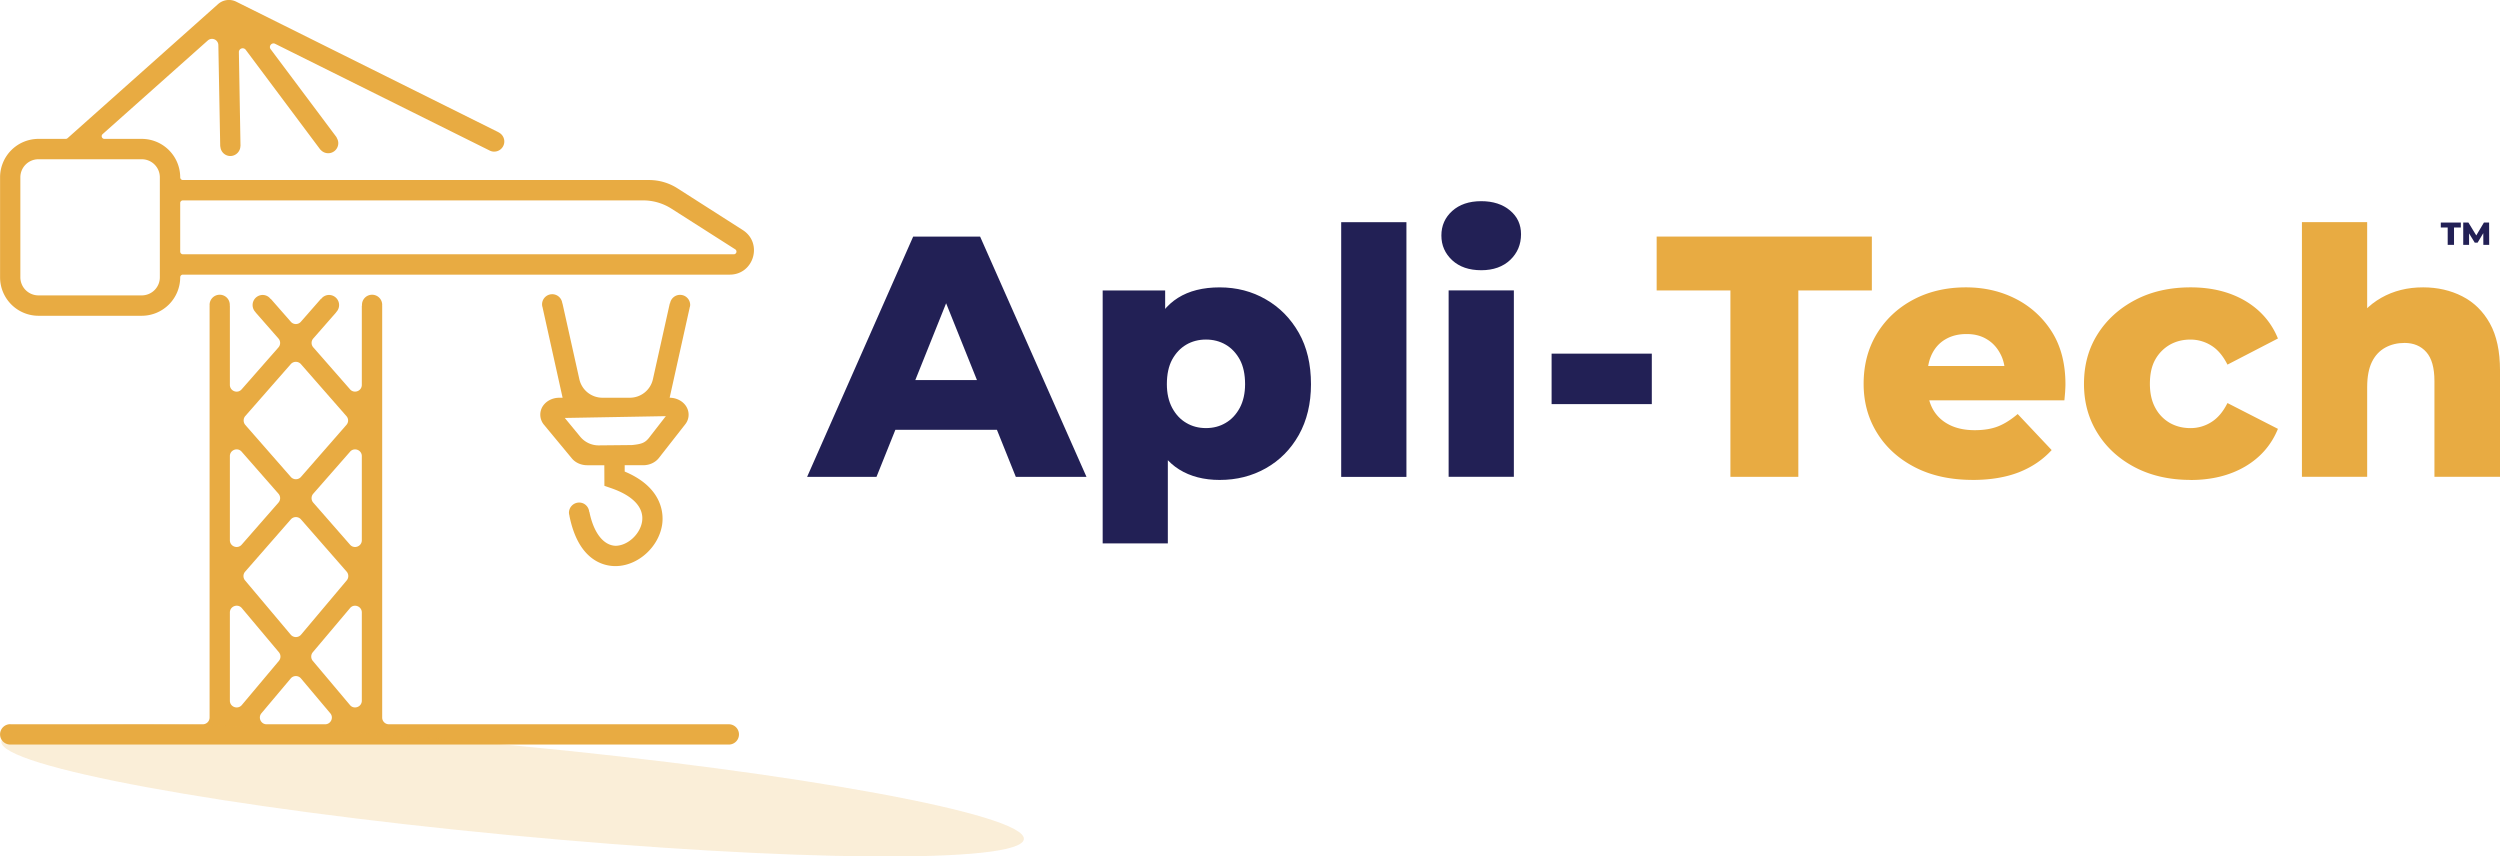 <svg id="Layer_1" data-name="Layer 1" xmlns="http://www.w3.org/2000/svg" xmlns:xlink="http://www.w3.org/1999/xlink" viewBox="0 0 4855.7 1663.51"><defs><style>.cls-1{fill:none;}.cls-2{fill:#e8ab42;}.cls-3{fill:#222055;}.cls-4{opacity:0.21;}.cls-5{clip-path:url(#clip-path);}</style><clipPath id="clip-path" transform="translate(-72.15 -1668.26)"><rect class="cls-1" x="74.78" y="3075" width="1986.04" height="256.74"/></clipPath></defs><path class="cls-2" d="M1514.69,2115l-127-81.16a102.4,102.4,0,0,0-54.85-15.92H427.37a5.25,5.25,0,0,1-5.2-5.2,74.76,74.76,0,0,0-74.7-74.71H274.81a5.27,5.27,0,0,1-3.46-9.14l204.41-182a12.31,12.31,0,0,1,20.49,9l3.62,197h.32a19.51,19.51,0,0,0,19.38,18.44A19.8,19.8,0,0,0,539.12,1952h.15l-3.15-182.51a7.38,7.38,0,0,1,13.24-4.57l145.15,194.17.16-.16a19.57,19.57,0,0,0,34.52-12.92,19.39,19.39,0,0,0-3.31-10.4l.31-.32L597.75,1763.7c-4.26-5.83,2.2-13.55,8.66-10.4L1023.91,1961a18.5,18.5,0,0,0,7.88,1.74,19.65,19.65,0,0,0,9.93-36.73v-.15l-1.26-.63c-.48-.32-1-.48-1.42-.79l-508.28-253a31.73,31.73,0,0,0-35,4.73L203.26,1936.75a5.49,5.49,0,0,1-3.47,1.26H147a74.66,74.66,0,0,0-74.71,74.71v194.17a74.76,74.76,0,0,0,74.71,74.7H347.47a74.86,74.86,0,0,0,74.7-74.7,5.15,5.15,0,0,1,5.2-5.21h1062.1c47,0,64.94-61.46,25.22-86.68M382.61,2206.89A35.17,35.17,0,0,1,347.47,2242H147a35.21,35.21,0,0,1-35.31-35.14V2012.72A35.11,35.11,0,0,1,147,1977.57H347.47a35.07,35.07,0,0,1,35.14,35.15Zm1114.74-44.77h-1070a5.25,5.25,0,0,1-5.2-5.2v-94.24a5.15,5.15,0,0,1,5.2-5.2H1321a102.45,102.45,0,0,1,55.32,16.07l123.88,79a5.22,5.22,0,0,1-2.84,9.61" transform="translate(-72.15 -1668.26)"/><path class="cls-2" d="M1124.41,2460.77a30.5,30.5,0,0,0,4.41,32.62l54.06,65.25c6.94,8.36,18,13.24,29.79,13.24h33.25l.16,40,13.24,4.57c42.87,14.82,64.15,38,59.89,65.09-3.94,24.43-27.74,46.34-51.06,46.81-22.86-.47-42.71-23.64-51.22-65.88l-.32.16c-.95-10.24-9.14-18.28-19.54-18.28a19.88,19.88,0,0,0-19.86,19.86,23.94,23.94,0,0,0,1.1,6h-.16c17.5,87.47,67.14,97.56,89.21,97.56h1.57c42.4-.79,82.43-36.73,89.21-80.07,2.68-16.7,4.57-71.24-72.66-103.54v-12.3h35.94c12.13,0,23.48-5.2,30.41-14l51.07-65.25a29.89,29.89,0,0,0,3.62-32.15c-5.83-12-19.07-19.55-33.72-19.7l38.29-172.27a.58.58,0,0,1,.16-.47l.32-2.05a18,18,0,0,0,1.1-5.2,19.66,19.66,0,0,0-39.09-3.15l-.47-.16-32.78,147.2a45.94,45.94,0,0,1-45.08,36.1h-52.79a45.94,45.94,0,0,1-45.08-36.1l-32.78-147.2-.31.16A19.69,19.69,0,0,0,1125,2260a18.42,18.42,0,0,0,1.26,6h-.15l38.77,174.79h-6.31c-15,0-28.37,7.88-34.2,20m241,15.76-29.63,38.14c-9.46,13.08-15.13,15.92-36.09,18l-64.3.63a46.24,46.24,0,0,1-36.1-16.71l-30.1-36.56Z" transform="translate(-72.15 -1668.26)"/><path class="cls-2" d="M1487.75,3075H827.55a13,13,0,0,1-13.08-13.08V2261.78h-.16c0-.32.16-.63.16-1a19.63,19.63,0,1,0-39.25,0c0,.32.16.63.16,1h-.47v154c0,12.13-15,17.65-22.85,8.67l-71.4-81.49a13,13,0,0,1,0-17.33l44.45-50.75-.16-.16a19.62,19.62,0,0,0-13.87-33.57,19.17,19.17,0,0,0-15.29,7.88l-.31-.31-38.93,44.44a12.88,12.88,0,0,1-19.55,0l-38.92-44.44-.32.31a19.16,19.16,0,0,0-15.29-7.88,19.62,19.62,0,0,0-13.87,33.57l-.15.16,44.6,50.91a13.15,13.15,0,0,1,0,17.17l-71.55,81.49c-7.88,9.14-22.86,3.46-22.86-8.67v-154h-.31c0-.32.16-.63.16-1a19.63,19.63,0,1,0-39.25,0c0,.32.16.63.16,1h-.16v800.16A13.15,13.15,0,0,1,466.16,3075h-373c-.47,0-.79-.16-1.1-.16a19.78,19.78,0,1,0,0,39.56H1487.75a19.7,19.7,0,0,0,0-39.4M548.59,2476.28,637,2375.41a13.11,13.11,0,0,1,19.55,0l88.41,101a12.77,12.77,0,0,1,0,17.17l-88.25,101a13.06,13.06,0,0,1-19.71,0l-88.41-101a13.35,13.35,0,0,1,0-17.33m196.85,302.28a13.14,13.14,0,0,1,.15,17L656.86,2901a13.16,13.16,0,0,1-20,0l-88.73-105.43a13,13,0,0,1,.15-17L637,2677.07a13.06,13.06,0,0,1,19.71,0Zm-226.8-224.42c0-12,15-17.66,22.86-8.52l71.55,81.64a13.17,13.17,0,0,1,0,17.18l-71.55,81.8c-7.88,9-22.86,3.47-22.86-8.67Zm0,475V2857.84c0-12.14,15.29-17.81,23.17-8.51l72,85.74a13.12,13.12,0,0,1,0,16.86l-72,85.74c-7.88,9.29-23.17,3.78-23.17-8.51m185,45.86H589.88c-11,0-17-13.08-9.93-21.44l56.9-67.61a13,13,0,0,1,19.86,0l56.89,67.61c7.25,8.36,1.1,21.44-9.93,21.44m71.24-45.86c0,12.29-15.29,17.8-23,8.51l-72.18-85.74a13.09,13.09,0,0,1,0-16.86l72.18-85.58c7.72-9.46,23-3.79,23,8.35Zm0-311.59c0,12.14-15,17.65-22.85,8.67l-71.56-81.8a13.17,13.17,0,0,1,0-17.18l71.56-81.64c7.88-9.14,22.85-3.46,22.85,8.52Z" transform="translate(-72.15 -1668.26)"/><path class="cls-3" d="M1639.79,2594.47l206-466.67h130l206.62,466.67H2045.15l-161.38-402h52l-161.23,402Zm112.69-91.41,34-96.62h227.9l34,96.62Z" transform="translate(-72.15 -1668.26)"/><path class="cls-3" d="M2213.85,2723.69V2232.43h121.36v61.94l-1.42,120.1,6.62,119.3v189.92Zm227.27-123.25c-30.58,0-56.9-6.78-78.65-20.33s-38.29-34.2-49.64-61.78q-17-41.14-17-103.86,0-65.49,16.07-106.39c10.56-27.42,26.64-47.75,48.23-61.31s48.54-20.33,81-20.33q49.41,0,89.68,23.33c26.95,15.44,48.22,37.19,64,64.93s23.64,61,23.64,99.77q0,56.49-23.64,98.66-23.64,41.84-64,64.61t-89.68,22.7m-26.64-100.71c14.19,0,26.95-3.31,38.3-10.09q17-9.93,27.43-29.31c6.77-12.77,10.24-28.21,10.24-45.86,0-19.23-3.47-35.15-10.24-47.76-6.94-12.61-16.08-22.38-27.43-29s-24.11-9.93-38.3-9.93-26.95,3.31-38.29,9.93-20.49,16.39-27.43,29c-6.77,12.61-10.24,28.53-10.24,47.76,0,17.65,3.47,33.09,10.24,45.86q10.41,19.38,27.43,29.31c11.34,6.78,24.11,10.09,38.29,10.09" transform="translate(-72.15 -1668.26)"/><rect class="cls-3" x="2604.97" y="431.55" width="126.71" height="494.72"/><path class="cls-3" d="M2949.14,2193.11c-23.64,0-42.39-6.46-56.42-19.39-13.87-12.92-21-28.84-21-48.06s7.09-35,21-47.6c14-12.61,32.78-19.07,56.42-19.07,23,0,41.77,6.14,56,18.12s21.28,27.27,21.28,46c0,20-6.94,36.57-21,50-14,13.24-32.79,20-56.27,20m-63.35,39.24H3012.5v362H2885.79Z" transform="translate(-72.15 -1668.26)"/><rect class="cls-3" x="3013.64" y="686.87" width="194.64" height="98.03"/><polygon class="cls-2" points="3360.95 926.14 3360.95 564.13 3217.69 564.13 3217.69 459.48 3635.65 459.48 3635.65 564.13 3492.86 564.13 3492.86 926.14 3360.95 926.14"/><path class="cls-2" d="M3904.45,2600.39c-43.19,0-80.54-8-112.38-24.27-31.67-16.23-56.42-38.45-73.91-66.67-17.65-28.36-26.32-60.2-26.32-95.66q0-54.86,25.53-97.09c17.18-28.21,40.66-50.27,70.76-66.35,29.95-15.92,64.15-23.95,102.29-23.95q53.43,0,97.08,22.38a177.52,177.52,0,0,1,70,64q26.23,41.61,26.32,101.66c0,4.41-.32,9.61-.63,15.29q-.71,8.74-1.42,16.07H3795.86v-66.67h218.59l-48.06,18.6c.47-15.91-2.53-30.1-9-42.23-6.46-12.3-15.13-21.75-26.32-28.37-11-6.78-24.11-10.09-39.24-10.09-15.6,0-29.16,3.31-40.82,10.09-11.51,6.62-20.17,16.07-26.32,28.37-6,12.13-9,26.47-9,42.86v19.39c0,17.81,3.78,33.1,11,46,7.4,12.92,18,22.69,31.68,29.63s30.26,10.4,49.33,10.4c18.28,0,33.57-2.68,46-7.72s24.9-13.08,37.35-23.64l66,70c-17,18.6-38,32.94-63.36,43q-38.07,14.89-89.36,15" transform="translate(-72.15 -1668.26)"/><path class="cls-2" d="M4327.09,2600.39q-60.75,0-107.33-23.95c-31-16.08-55.63-38.14-73.28-66.36q-26.71-42.32-26.64-96.29c0-36.57,8.83-68.72,26.64-96.77,17.65-27.9,42.24-50.12,73.28-66.35s66.83-24.27,107.33-24.27c40.82,0,76.28,8.82,106.07,26.32q44.44,26.47,63.36,73l-98,50.75c-8.51-16.87-18.91-29.32-31.36-37a75.83,75.83,0,0,0-40.67-11.66q-22,0-39.71,9.92a75.2,75.2,0,0,0-28.37,28.69c-7.09,12.45-10.56,28.21-10.56,47.44,0,18.12,3.47,33.73,10.56,46.65a73.67,73.67,0,0,0,28.37,29.31q17.73,9.93,39.71,9.93a74.47,74.47,0,0,0,40.67-11.66c12.45-7.72,22.85-20,31.36-37l98,50.12c-12.61,31.05-33.73,55.48-63.36,73-29.79,17.5-65.25,26.32-106.07,26.32" transform="translate(-72.15 -1668.26)"/><path class="cls-2" d="M4778.44,2226.38c28.05,0,53.43,5.83,76,17.34,22.69,11.5,40.66,29.15,53.74,52.64s19.7,54.06,19.7,91.41v206.62H4800.51v-186c0-25.84-5.36-44.6-15.76-56.26-10.41-11.82-24.59-17.81-42.24-17.81q-20.81,0-37.35,9c-11.19,6.15-19.86,15.29-26,27.74s-9.3,28.84-9.3,49.33v174H4543.14V2099.67h126.71v236.09l-29.47-30.1q20.8-38.53,56.74-58.95t81.32-20.33" transform="translate(-72.15 -1668.26)"/><polygon class="cls-3" points="4754.1 475.6 4754.1 441.87 4740.7 441.87 4740.7 432.26 4779.63 432.26 4779.63 441.87 4766.39 441.87 4766.39 475.6 4754.1 475.6"/><polygon class="cls-3" points="4784.28 475.6 4784.28 432.26 4794.36 432.26 4812.33 461.73 4806.97 461.73 4824.47 432.26 4834.55 432.26 4834.71 475.6 4823.36 475.6 4823.2 449.44 4825.25 449.44 4812.17 471.35 4806.66 471.35 4793.26 449.44 4795.62 449.44 4795.62 475.6 4784.28 475.6"/><g class="cls-4"><g class="cls-5"><path class="cls-2" d="M2060.79,3298.08c-4.57,47.91-452.8,44.28-1001.26-8S70.24,3156.55,74.81,3108.64s452.8-44.29,1001.26,8,989.29,133.5,984.72,181.41" transform="translate(-72.15 -1668.26)"/></g></g></svg>